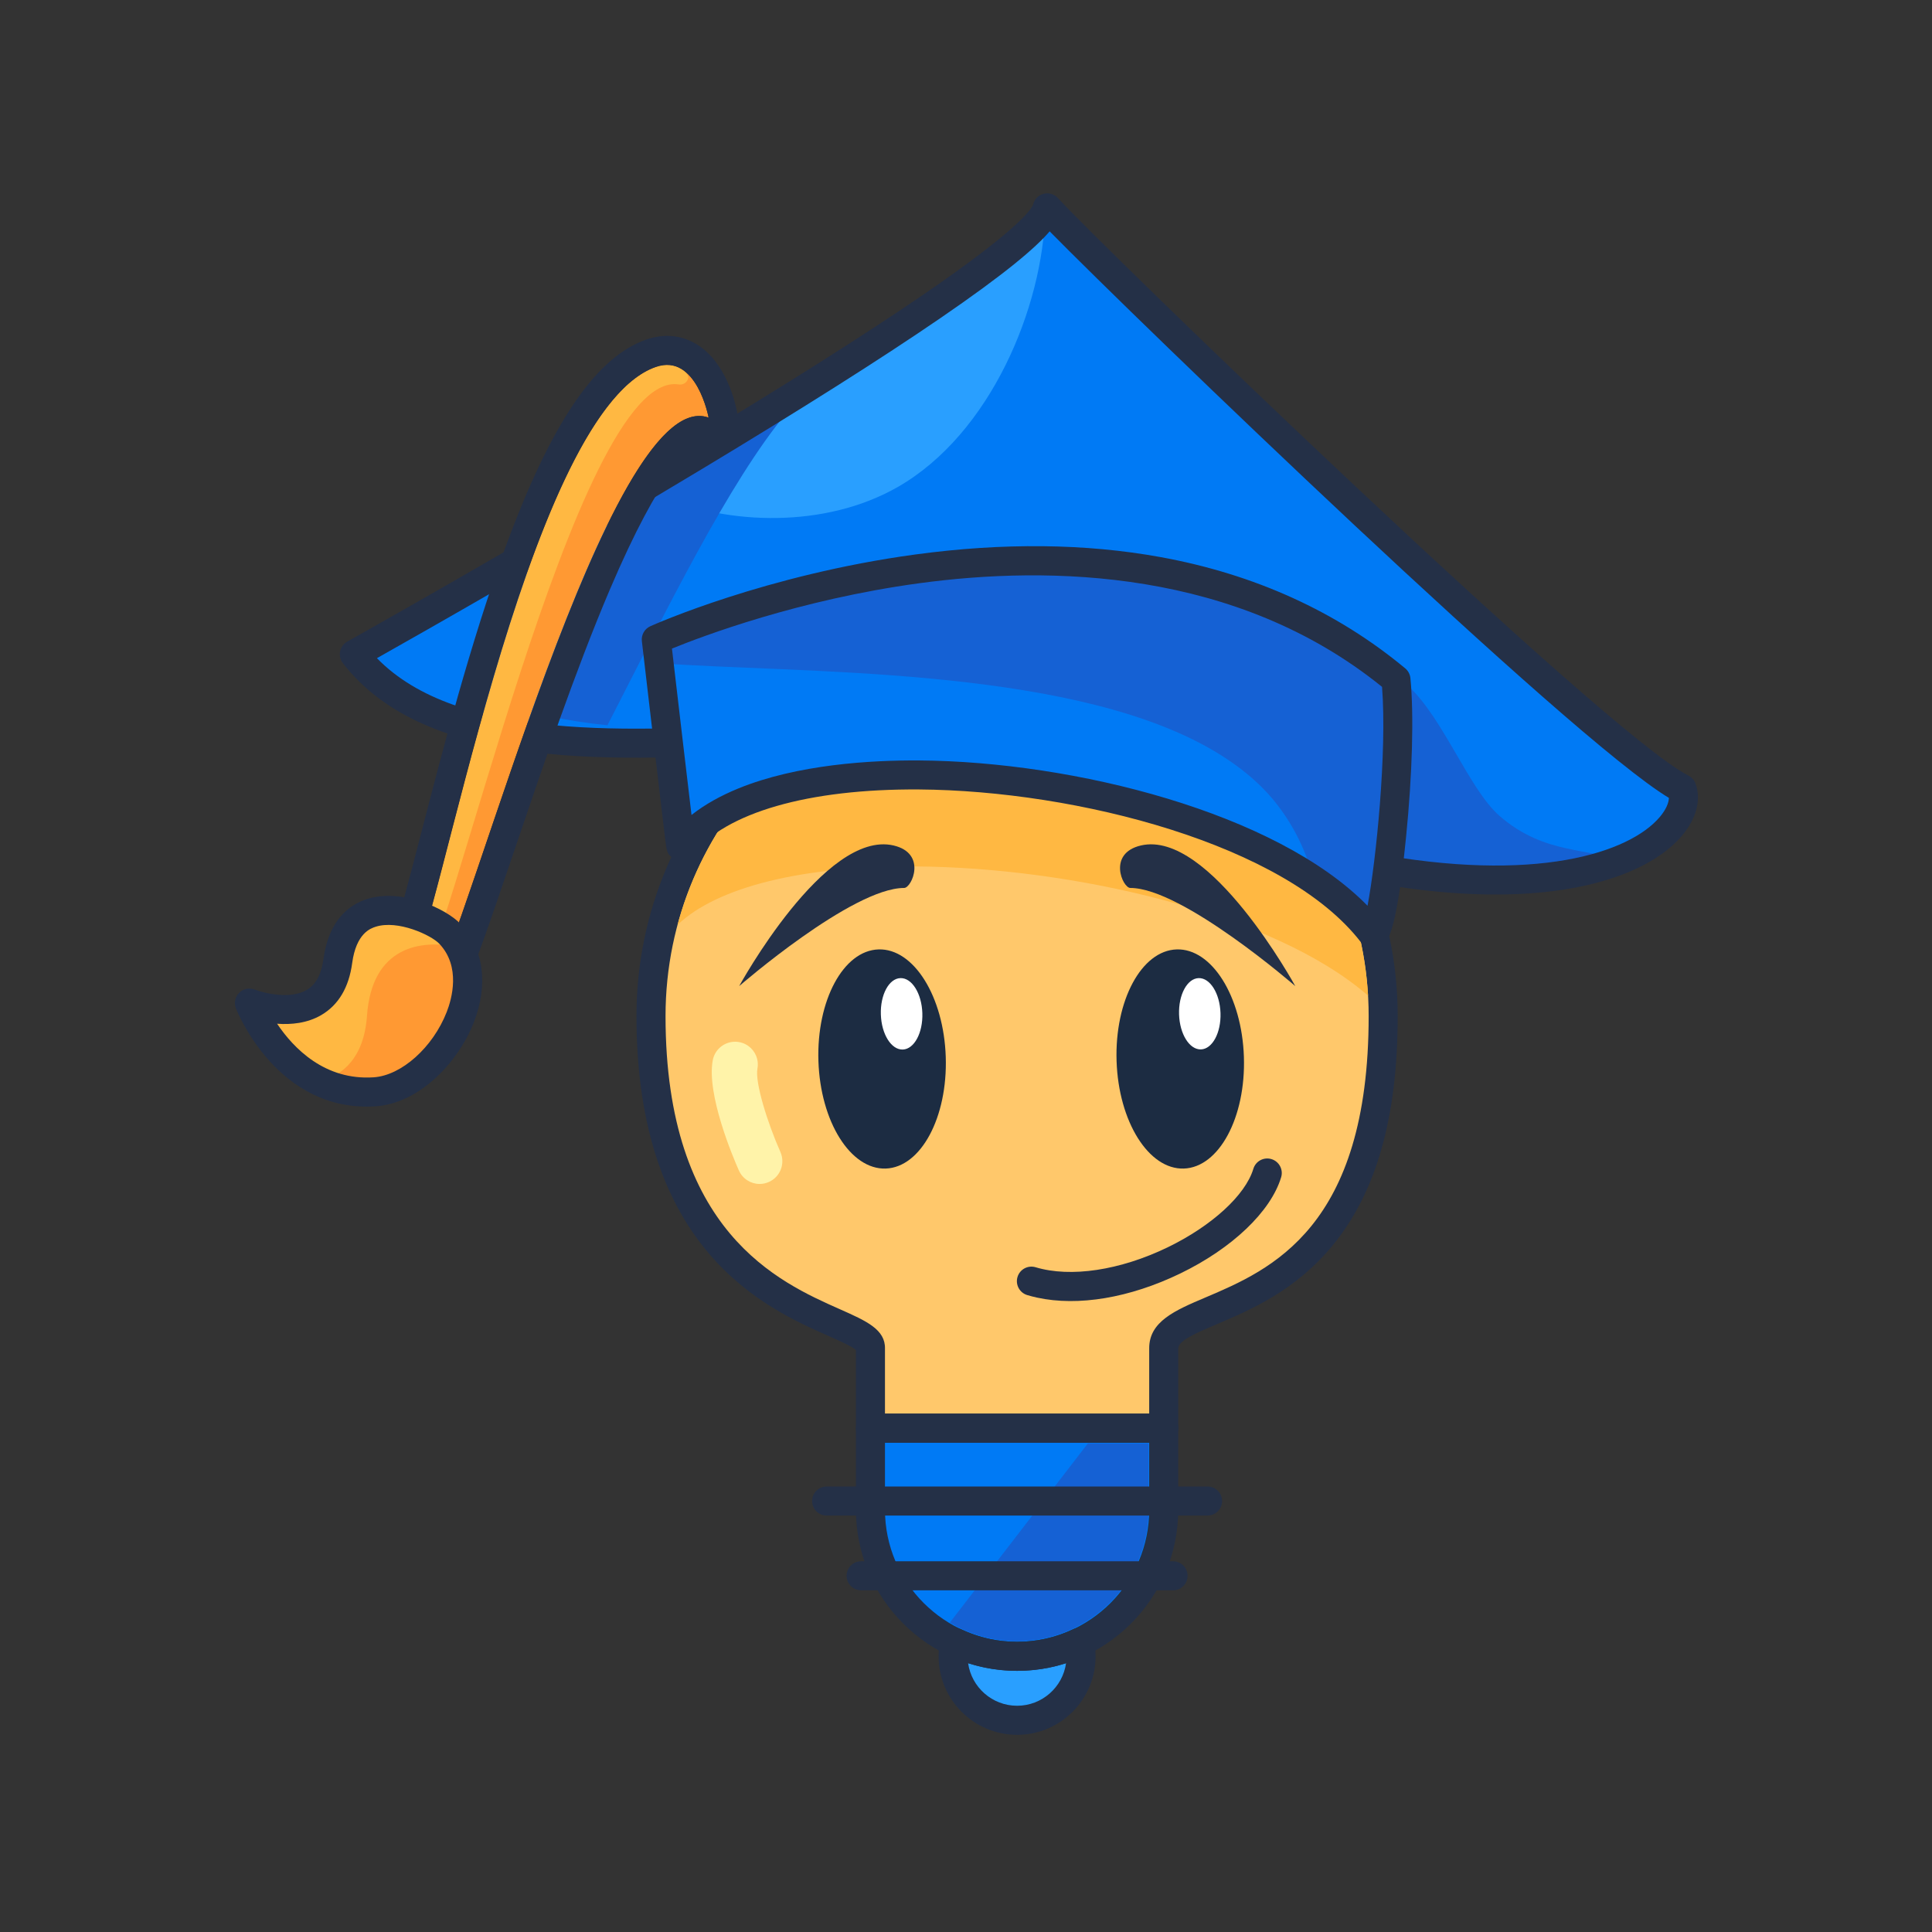 <svg xmlns="http://www.w3.org/2000/svg" xmlns:xlink="http://www.w3.org/1999/xlink" width="500" zoomAndPan="magnify" viewBox="0 0 375 375" height="500" preserveAspectRatio="xMidYMid meet" version="1.0"><rect x="0" y="0" width="375" height="375" fill="#333333" stroke="none"/><defs><clipPath id="c346bd3d89"><path d="M 182 315 L 213 315 L 213 336.75 L 182 336.75 Z M 182 315 " clip-rule="nonzero"/></clipPath><clipPath id="eaccf730a9"><path d="M 65.957 37.523 L 329.574 37.523 L 329.574 173.828 L 65.957 173.828 Z M 65.957 37.523 " clip-rule="nonzero"/></clipPath><clipPath id="4a987e08ca"><path d="M 45.391 173 L 94 173 L 94 215 L 45.391 215 Z M 45.391 173 " clip-rule="nonzero"/></clipPath></defs><path fill="#299fff" d="M 209.832 321.488 C 209.832 328.348 204.273 333.906 197.418 333.906 C 190.559 333.906 185 328.348 185 321.488 C 185 314.629 190.559 309.07 197.418 309.07 C 204.273 309.07 209.832 314.629 209.832 321.488 " fill-opacity="1" fill-rule="nonzero"/><path fill="#007af5" d="M 168.957 293.023 C 168.957 308.68 181.762 321.488 197.418 321.488 C 213.07 321.488 225.879 308.68 225.879 293.023 L 225.879 277.211 L 168.957 277.211 L 168.957 293.023 " fill-opacity="1" fill-rule="nonzero"/><path fill="#1561d4" d="M 222.934 293.023 L 222.934 280.156 L 211.164 280.156 L 184.367 314.945 C 188.188 317.227 192.652 318.543 197.418 318.543 C 211.488 318.543 222.934 307.094 222.934 293.023 " fill-opacity="1" fill-rule="nonzero"/><path fill="#ffc86b" d="M 268.477 197.215 C 268.477 157.969 236.66 126.148 197.418 126.148 C 158.172 126.148 126.359 157.969 126.359 197.215 C 126.359 256.375 169.238 254.516 168.957 261.758 L 168.957 277.211 L 225.879 277.211 L 225.879 261.758 C 225.785 250.422 268.477 258.75 268.477 197.215 " fill-opacity="1" fill-rule="nonzero"/><path fill="#243047" d="M 234.387 294.168 L 160.445 294.168 C 158.891 294.168 157.629 292.906 157.629 291.352 C 157.629 289.793 158.891 288.531 160.445 288.531 L 234.387 288.531 C 235.945 288.531 237.207 289.793 237.207 291.352 C 237.207 292.906 235.945 294.168 234.387 294.168 " fill-opacity="1" fill-rule="nonzero"/><path fill="#243047" d="M 227.691 308.68 L 167.145 308.68 C 165.586 308.68 164.324 307.418 164.324 305.859 C 164.324 304.305 165.586 303.043 167.145 303.043 L 227.691 303.043 C 229.25 303.043 230.508 304.305 230.508 305.859 C 230.508 307.418 229.25 308.68 227.691 308.68 " fill-opacity="1" fill-rule="nonzero"/><g clip-path="url(#c346bd3d89)"><path fill="#243047" d="M 187.91 322.82 C 188.562 327.484 192.578 331.086 197.418 331.086 C 202.258 331.086 206.27 327.484 206.922 322.82 C 203.863 323.809 200.68 324.309 197.418 324.309 C 194.152 324.309 190.973 323.809 187.91 322.82 Z M 197.418 336.727 C 189.016 336.727 182.184 329.891 182.184 321.488 C 182.184 320.371 182.309 319.246 182.555 318.145 C 182.742 317.305 183.301 316.602 184.07 316.227 C 184.84 315.852 185.738 315.844 186.512 316.211 C 189.949 317.844 193.617 318.668 197.418 318.668 C 201.215 318.668 204.887 317.844 208.32 316.211 C 209.094 315.844 209.992 315.852 210.766 316.227 C 211.535 316.602 212.094 317.305 212.277 318.141 C 212.527 319.246 212.652 320.371 212.652 321.488 C 212.652 329.891 205.816 336.727 197.418 336.727 " fill-opacity="1" fill-rule="nonzero"/></g><path fill="#243047" d="M 171.773 280.031 L 171.773 293.023 C 171.773 307.164 183.277 318.668 197.418 318.668 C 211.555 318.668 223.059 307.164 223.059 293.023 L 223.059 280.031 Z M 197.418 324.309 C 180.168 324.309 166.137 310.273 166.137 293.023 L 166.137 277.211 C 166.137 275.656 167.398 274.391 168.957 274.391 L 225.879 274.391 C 227.434 274.391 228.695 275.656 228.695 277.211 L 228.695 293.023 C 228.695 310.273 214.664 324.309 197.418 324.309 " fill-opacity="1" fill-rule="nonzero"/><path fill="#243047" d="M 171.773 274.391 L 223.059 274.391 L 223.059 261.758 C 223.016 256.492 228.094 254.336 233.973 251.84 C 246.59 246.477 265.656 238.383 265.656 197.219 C 265.656 159.586 235.043 128.969 197.418 128.969 C 159.789 128.969 129.18 159.586 129.18 197.219 C 129.18 239.109 151.203 248.879 163.035 254.125 C 168.164 256.402 171.879 258.047 171.773 261.805 Z M 225.879 280.031 L 168.957 280.031 C 167.398 280.031 166.137 278.77 166.137 277.211 L 166.137 262.035 C 165.402 261.344 162.84 260.207 160.75 259.281 C 148.672 253.926 123.539 242.777 123.539 197.219 C 123.539 156.477 156.684 123.332 197.418 123.332 C 238.152 123.332 271.293 156.477 271.293 197.219 C 271.293 216.828 267.156 231.395 258.648 241.758 C 251.426 250.551 242.613 254.293 236.176 257.027 C 232.156 258.734 228.684 260.211 228.695 261.738 L 228.695 277.211 C 228.695 278.77 227.434 280.031 225.879 280.031 " fill-opacity="1" fill-rule="nonzero"/><path fill="#ffb842" d="M 197.418 128.969 C 165.91 128.969 139.324 150.438 131.512 179.516 C 139.211 172.145 155.844 168.031 177.684 168.172 C 207.957 168.367 247.102 177.18 265.539 193.258 C 263.48 157.461 233.715 128.969 197.418 128.969 " fill-opacity="1" fill-rule="nonzero"/><path fill="#007af5" d="M 326.453 153.059 C 309.305 144.367 209.629 47.438 203.266 40.344 C 200.16 53.469 68.773 126.996 68.773 126.996 C 96.543 162.727 188.391 128.215 209.652 150.082 C 218.449 157.418 230.766 161.289 244.105 163.023 C 307.691 181.953 329.641 161.633 326.453 153.059 " fill-opacity="1" fill-rule="nonzero"/><path fill="#1561d4" d="M 273.242 133.055 C 272.57 133.773 271.887 134.48 271.188 135.168 C 271.672 144.98 270.641 158.969 269.336 168.961 C 289.953 172.367 304.352 170.734 313.574 167.277 C 309.062 164.336 300.055 166.211 291.059 158.371 C 285.148 153.223 280.152 139.371 273.242 133.055 " fill-opacity="1" fill-rule="nonzero"/><path fill="#299fff" d="M 202.855 41.371 C 198.254 49.941 160.906 75.297 128.32 96.32 C 141.305 101.891 160.125 102.602 174.234 94.539 C 192.371 84.168 202.422 59.465 202.855 41.371 " fill-opacity="1" fill-rule="nonzero"/><path fill="#1561d4" d="M 126.281 94.98 C 119.125 107.773 112.496 125.309 106.641 139.043 C 110.234 139.805 114 140.375 117.906 140.773 C 129.043 119.059 141.449 93.562 152.758 80.035 C 143.539 85.285 134.59 90.328 126.281 94.98 " fill-opacity="1" fill-rule="nonzero"/><g clip-path="url(#eaccf730a9)"><path fill="#243047" d="M 73.164 127.754 C 88.891 143.918 122.262 142.035 151.867 140.367 C 168.449 139.43 184.113 138.547 195.848 140.766 C 198.188 141.207 203.516 141.301 208.664 141.395 C 216.766 141.539 225.141 141.684 228.895 143.055 C 231.633 144.059 236.738 147.434 244.836 152.855 C 252.434 157.945 262.836 164.914 265.98 165.508 C 298.023 171.562 316.281 165.547 322.18 158.559 C 323.43 157.074 323.902 155.793 323.934 154.871 C 304.797 143.391 220.625 62.078 203.738 44.906 C 201.012 48.094 195.176 53.082 182.531 61.746 C 171.207 69.508 155.652 79.352 136.309 91.004 C 109.195 107.34 82.051 122.742 73.164 127.754 Z M 315.812 169.391 C 305.262 173.703 288.484 175.492 264.934 171.043 C 260.957 170.289 253.152 165.207 241.703 157.539 C 235.559 153.422 229.203 149.168 226.965 148.348 C 224.094 147.301 215.484 147.148 208.566 147.027 C 202.688 146.922 197.613 146.832 194.801 146.301 C 183.742 144.211 168.414 145.074 152.184 145.988 C 119.758 147.82 83.004 149.891 66.551 128.723 C 66.047 128.074 65.852 127.238 66.012 126.434 C 66.176 125.633 66.684 124.938 67.398 124.535 C 67.727 124.352 100.379 106.062 133.09 86.367 C 152.273 74.816 167.711 65.055 178.98 57.352 C 198.473 44.027 200.348 40.301 200.527 39.688 C 200.77 38.668 201.555 37.871 202.57 37.613 C 203.586 37.352 204.66 37.684 205.363 38.465 C 212.914 46.883 311.418 142.277 327.727 150.543 C 328.359 150.863 328.848 151.41 329.094 152.078 C 330.246 155.176 329.293 158.863 326.484 162.191 C 324.211 164.883 320.672 167.406 315.812 169.391 " fill-opacity="1" fill-rule="nonzero"/></g><path fill="#007af5" d="M 132.129 164.172 L 127.383 124.121 C 127.383 124.121 214.535 84.996 270.957 131.898 C 272.578 148.449 268.223 183.555 266.363 181.145 C 248.902 158.5 188.805 149.543 156.227 151.879 C 144.957 152.688 132.129 164.172 132.129 164.172 " fill-opacity="1" fill-rule="nonzero"/><path fill="#1561d4" d="M 127.383 124.121 L 127.93 128.727 C 154.965 130.719 205.965 129.281 234.234 144.953 C 242.254 149.398 246.117 153.93 247.578 155.77 C 251.844 161.137 254.129 166.809 255.434 172.465 C 259.988 174.859 263.727 177.723 266.363 181.145 C 268.223 183.555 272.578 148.449 270.957 131.898 C 214.535 84.996 127.383 124.121 127.383 124.121 " fill-opacity="1" fill-rule="nonzero"/><path fill="#243047" d="M 143.301 153.043 C 154.781 148.355 169.121 147.539 178.43 147.602 C 208.469 147.812 247.758 157.73 265.438 175.809 C 267.102 167.043 269.238 145.926 268.254 133.32 C 240.023 110.473 203.875 109.75 178.391 113.211 C 155.07 116.383 136.273 123.504 130.426 125.891 L 130.426 125.895 C 131.691 136.738 133.316 150.613 134.223 158.184 C 136.879 156.094 139.969 154.406 143.301 153.043 Z M 267.797 183.812 C 267.75 183.828 267.707 183.848 267.664 183.863 C 266.402 184.367 264.98 183.965 264.133 182.863 C 249.512 163.902 209.047 153.449 178.391 153.234 C 156.91 153.086 140.852 157.711 134.332 165.922 C 133.402 167.102 131.711 167.336 130.488 166.465 C 129.469 165.734 129.398 165.168 129.105 162.777 C 128.969 161.676 128.781 160.105 128.555 158.223 C 128.105 154.465 127.516 149.457 126.926 144.453 C 125.75 134.445 124.586 124.449 124.586 124.449 C 124.445 123.227 125.109 122.055 126.23 121.551 C 127.133 121.145 148.723 111.559 177.633 107.629 C 194.672 105.316 210.684 105.48 225.223 108.125 C 243.516 111.449 259.508 118.719 272.754 129.73 C 273.324 130.203 273.684 130.883 273.758 131.621 C 274.453 138.73 274.141 150.273 272.914 162.492 C 270.961 181.973 269.215 183.23 267.797 183.812 " fill-opacity="1" fill-rule="nonzero"/><path fill="#ff9933" d="M 127.273 71.238 C 102.059 80.035 84.82 182.773 79.949 186.891 C 79.746 187.062 81.133 194.633 81.559 194.891 C 86.875 198.16 116.922 73.574 137.543 81.062 C 137.543 81.062 135.227 68.461 127.273 71.238 " fill-opacity="1" fill-rule="nonzero"/><path fill="#ffb842" d="M 131.371 71.191 C 130.207 70.746 128.852 70.684 127.273 71.238 C 102.059 80.035 84.82 182.773 79.949 186.891 C 79.836 186.988 80.211 189.352 80.641 191.484 C 86.953 187.273 111.762 71.586 131.711 74.617 C 132.41 74.723 133.082 74.445 133.43 73.801 C 133.562 73.555 133.633 73.289 133.562 73.047 C 133.371 72.41 132.617 71.75 131.371 71.191 " fill-opacity="1" fill-rule="nonzero"/><path fill="#243047" d="M 137.543 81.062 C 136.176 80.562 134.77 80.648 133.332 81.234 C 113.559 89.316 87.863 192.508 81.977 194.914 C 81.824 194.977 81.684 194.969 81.559 194.891 C 81.133 194.633 79.746 187.062 79.949 186.891 C 84.781 182.805 101.789 81.633 126.684 71.461 C 126.879 71.379 127.078 71.305 127.273 71.238 C 135.227 68.461 137.543 81.062 137.543 81.062 Z M 135.023 66.707 C 132.113 65.016 128.789 64.742 125.418 65.918 C 125.129 66.02 124.84 66.129 124.555 66.246 C 115.121 70.102 106.719 82.801 98.105 106.211 C 91.363 124.547 85.793 146.074 81.727 161.793 C 79.406 170.758 76.789 180.883 75.633 183.27 C 74.844 184.195 74.168 185.602 74.32 187.641 C 74.41 188.816 74.809 191.066 75.129 192.633 C 75.785 195.891 76.258 198.246 78.605 199.691 C 80.273 200.715 82.277 200.875 84.109 200.129 C 88.262 198.43 90.121 193.715 99.82 165.113 C 105.094 149.559 111.656 130.203 118.336 114.512 C 128.41 90.852 133.988 87.051 135.461 86.449 C 135.566 86.406 135.641 86.387 135.684 86.379 C 137 86.84 138.418 86.789 139.672 86.273 C 140.215 86.055 140.723 85.75 141.18 85.359 C 142.723 84.055 143.449 82.027 143.082 80.043 C 142.785 78.426 141 70.184 135.023 66.707 " fill-opacity="1" fill-rule="nonzero"/><path fill="#ff9933" d="M 48.414 194.699 C 48.414 194.699 63.664 200.684 65.57 186.547 C 67.695 170.785 84.129 177.898 87.293 181.223 C 96.926 191.348 84.75 211.117 72.727 211.918 C 55.641 213.059 48.414 194.699 48.414 194.699 " fill-opacity="1" fill-rule="nonzero"/><path fill="#ffb842" d="M 62.168 209.926 C 66.586 208.66 70.656 205.262 71.227 197.199 C 72.176 183.73 81.59 182.203 89.223 183.875 C 88.715 182.938 88.078 182.047 87.293 181.223 C 84.129 177.898 67.695 170.785 65.57 186.547 C 63.664 200.684 48.414 194.699 48.414 194.699 C 48.414 194.699 52.609 205.359 62.168 209.926 " fill-opacity="1" fill-rule="nonzero"/><g clip-path="url(#4a987e08ca)"><path fill="#243047" d="M 53.785 198.707 C 56.973 203.453 63.035 209.742 72.535 209.105 C 77.938 208.746 84.031 203.293 86.711 196.418 C 87.688 193.918 89.496 187.625 85.254 183.164 C 83.684 181.512 77.219 178.488 72.898 179.887 C 71.973 180.188 69.145 181.105 68.359 186.922 C 67.723 191.66 65.707 195.055 62.379 197.012 C 59.641 198.621 56.488 198.906 53.785 198.707 Z M 77.938 213.535 C 76.324 214.191 74.641 214.613 72.91 214.73 C 53.992 215.992 46.121 196.559 45.793 195.73 C 45.383 194.688 45.629 193.5 46.418 192.707 C 47.211 191.918 48.395 191.668 49.434 192.074 C 51.156 192.738 56.328 194.051 59.535 192.148 C 61.316 191.094 62.379 189.137 62.777 186.168 C 63.82 178.457 67.914 175.582 71.164 174.527 C 78.016 172.309 86.633 176.445 89.332 179.281 C 93.887 184.07 94.848 191.059 91.961 198.461 C 89.578 204.57 84.32 210.926 77.938 213.535 " fill-opacity="1" fill-rule="nonzero"/></g><path fill="#243047" d="M 201.32 251.871 C 200.66 251.73 200.016 251.562 199.387 251.375 C 197.895 250.926 197.051 249.352 197.496 247.863 C 197.945 246.371 199.52 245.523 201.008 245.973 C 207.812 248.016 217.379 246.578 226.602 242.125 C 235.191 237.973 241.738 231.984 243.273 226.871 C 243.719 225.379 245.293 224.531 246.781 224.98 C 248.273 225.43 249.121 227.004 248.672 228.492 C 246.672 235.152 239.152 242.32 229.055 247.199 C 219.25 251.934 209.277 253.598 201.32 251.871 " fill-opacity="1" fill-rule="nonzero"/><path fill="#1c2c42" d="M 241.441 205.145 C 241.824 216.891 236.605 226.59 229.781 226.816 C 222.957 227.039 217.113 217.699 216.727 205.953 C 216.344 194.207 221.562 184.504 228.387 184.281 C 235.211 184.059 241.055 193.398 241.441 205.145 " fill-opacity="1" fill-rule="nonzero"/><path fill="#ffffff" d="M 236.898 196.637 C 237.02 200.457 235.324 203.613 233.102 203.688 C 230.883 203.758 228.98 200.723 228.855 196.898 C 228.73 193.078 230.434 189.922 232.652 189.852 C 234.871 189.777 236.773 192.816 236.898 196.637 " fill-opacity="1" fill-rule="nonzero"/><path fill="#1c2c42" d="M 183.57 205.145 C 183.953 216.891 178.734 226.59 171.91 226.816 C 165.086 227.039 159.238 217.699 158.855 205.953 C 158.473 194.207 163.691 184.504 170.516 184.281 C 177.34 184.059 183.184 193.398 183.57 205.145 " fill-opacity="1" fill-rule="nonzero"/><path fill="#ffffff" d="M 179.027 196.648 C 179.152 200.477 177.449 203.641 175.227 203.715 C 173 203.785 171.098 200.742 170.973 196.914 C 170.848 193.086 172.547 189.922 174.77 189.852 C 176.996 189.777 178.902 192.824 179.027 196.648 " fill-opacity="1" fill-rule="nonzero"/><path fill="#243047" d="M 173.438 164.105 C 160.094 161 143.477 191.398 143.477 191.398 C 143.477 191.398 165.395 172.352 175.492 172.352 C 176.988 172.352 179.973 165.629 173.438 164.105 " fill-opacity="1" fill-rule="nonzero"/><path fill="#243047" d="M 221.449 164.105 C 234.793 161 251.41 191.398 251.41 191.398 C 251.41 191.398 229.492 172.352 219.395 172.352 C 217.898 172.352 214.91 165.629 221.449 164.105 " fill-opacity="1" fill-rule="nonzero"/><path fill="#fff3a9" d="M 147.445 229.805 C 145.758 229.805 144.145 228.828 143.414 227.184 C 142.348 224.781 137.09 212.453 138.348 205.789 C 138.75 203.672 140.602 202.199 142.68 202.199 C 142.949 202.199 143.227 202.223 143.504 202.277 C 145.246 202.605 146.551 203.918 146.961 205.527 C 147.113 206.133 147.141 206.777 147.016 207.43 C 146.516 210.074 148.941 217.883 151.477 223.602 C 152.461 225.832 151.461 228.434 149.234 229.422 C 148.652 229.68 148.043 229.805 147.445 229.805 " fill-opacity="1" fill-rule="nonzero"/></svg>
